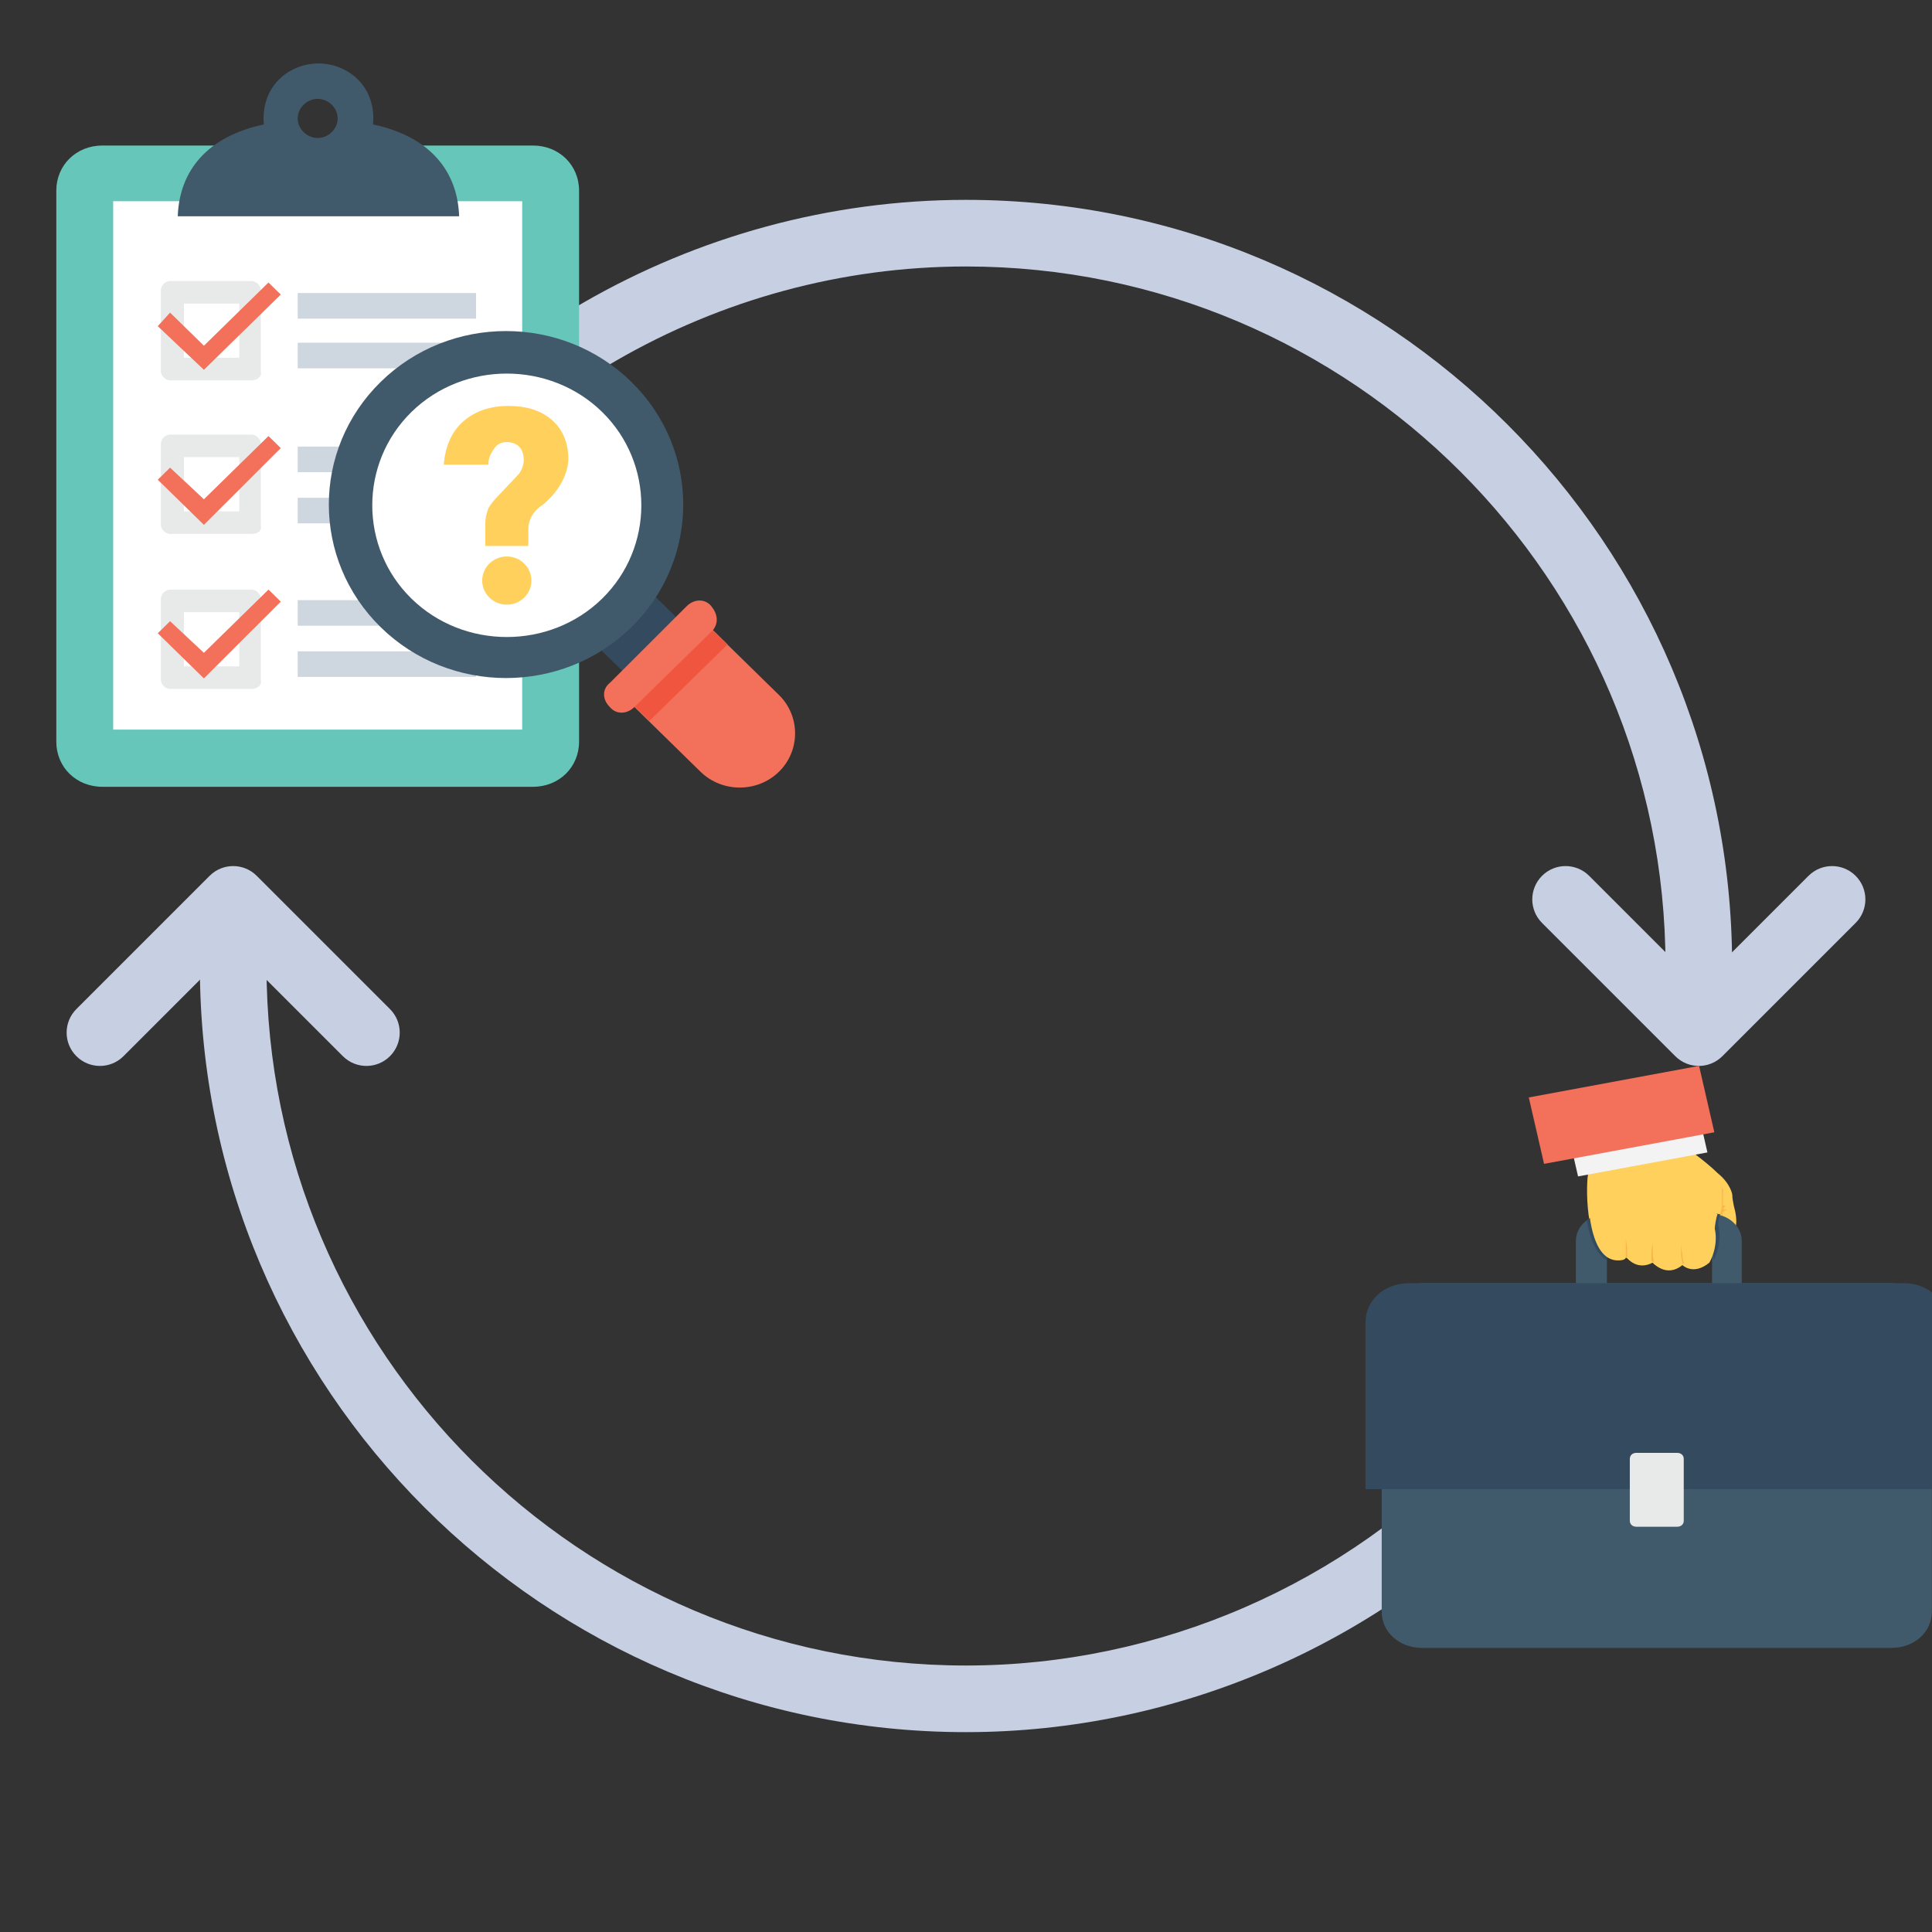 <?xml version="1.0" encoding="UTF-8" standalone="no"?>
<!-- Generator: Adobe Illustrator 19.0.0, SVG Export Plug-In . SVG Version: 6.00 Build 0)  -->

<svg
   xmlns:dc="http://purl.org/dc/elements/1.1/"
   xmlns:cc="http://creativecommons.org/ns#"
   xmlns:rdf="http://www.w3.org/1999/02/22-rdf-syntax-ns#"
   xmlns:svg="http://www.w3.org/2000/svg"
   xmlns="http://www.w3.org/2000/svg"
   xmlns:sodipodi="http://sodipodi.sourceforge.net/DTD/sodipodi-0.dtd"
   xmlns:inkscape="http://www.inkscape.org/namespaces/inkscape"
   version="1.1"
   id="Layer_1"
   x="0px"
   y="0px"
   viewBox="0 0 512 512"
   style="enable-background:new 0 0 512 512;"
   xml:space="preserve"
   sodipodi:docname="businessman-1.svg"
   inkscape:version="0.92.5 (2060ec1f9f, 2020-04-08)"><rect x="0" y="0" width="512" height="512" fill="#333333" stroke="none"/><defs
   id="defs117" /><sodipodi:namedview
   pagecolor="#ffffff"
   bordercolor="#666666"
   borderopacity="1"
   objecttolerance="10"
   gridtolerance="10"
   guidetolerance="10"
   inkscape:pageopacity="0"
   inkscape:pageshadow="2"
   inkscape:window-width="825"
   inkscape:window-height="480"
   id="namedview115"
   showgrid="false"
   inkscape:zoom="0.4609375"
   inkscape:cx="262.05939"
   inkscape:cy="256"
   inkscape:window-x="239"
   inkscape:window-y="177"
   inkscape:window-maximized="0"
   inkscape:current-layer="Layer_1" />
<g
   id="g6">
	<path
   style="fill:#C7CFE2;"
   d="M450.207,264.828c-4.875,0-8.828-3.953-8.828-8.828c0-102.22-83.159-185.379-185.379-185.379   c-65.979,0-127.509,35.517-160.582,92.694c-2.444,4.224-7.858,5.668-12.061,3.224c-4.224-2.444-5.664-7.84-3.224-12.061   c36.22-62.616,103.608-101.513,175.866-101.513c111.953,0,203.034,91.082,203.034,203.034   C459.035,260.875,455.082,264.828,450.207,264.828z"
   id="path2" />
	<path
   style="fill:#C7CFE2;"
   d="M256.001,459.034c-111.953,0-203.034-91.082-203.034-203.034c0-4.875,3.953-8.828,8.828-8.828   c4.875,0,8.828,3.953,8.828,8.828c0,102.22,83.159,185.379,185.379,185.379c51.224,0,100.655-21.5,135.608-58.983   c3.336-3.564,8.914-3.754,12.479-0.436c3.564,3.328,3.758,8.914,0.436,12.479C366.237,435.491,312.104,459.034,256.001,459.034z"
   id="path4" />
</g>


























<g
   id="g82">
	<path
   style="fill:#C7CFE2;"
   d="M97.104,282.483c-2.259,0-4.518-0.862-6.241-2.586l-29.069-29.069l-29.069,29.069   c-3.448,3.448-9.034,3.448-12.482,0c-3.448-3.448-3.448-9.035,0-12.483l35.31-35.31c3.448-3.448,9.034-3.448,12.482,0l35.31,35.31   c3.448,3.448,3.448,9.035,0,12.483C101.622,281.621,99.363,282.483,97.104,282.483z"
   id="path78" />
	<path
   style="fill:#C7CFE2;"
   d="M450.207,282.483c-2.259,0-4.518-0.862-6.241-2.586l-35.31-35.31c-3.448-3.448-3.448-9.035,0-12.483   c3.448-3.448,9.035-3.448,12.483,0l29.068,29.069l29.069-29.069c3.448-3.448,9.035-3.448,12.483,0   c3.448,3.448,3.448,9.035,0,12.483l-35.31,35.31C454.725,281.621,452.466,282.483,450.207,282.483z"
   id="path80" />
</g>
<g
   id="g84">
</g>
<g
   id="g86">
</g>
<g
   id="g88">
</g>
<g
   id="g90">
</g>
<g
   id="g92">
</g>
<g
   id="g94">
</g>
<g
   id="g96">
</g>
<g
   id="g98">
</g>
<g
   id="g100">
</g>
<g
   id="g102">
</g>
<g
   id="g104">
</g>
<g
   id="g106">
</g>
<g
   id="g108">
</g>
<g
   id="g110">
</g>
<g
   id="g112">
</g>
<g
   transform="matrix(0.382,0,0,0.374,14.818,16.823)"
   id="g943"><path
     inkscape:connector-curvature="0"
     id="path2-3"
     d="M 330.933,512.533 H 32.267 c -18.133,0 -32,-13.867 -32,-32 v -390.4 c 0,-18.133 13.867,-32 32,-32 h 298.667 c 18.133,0 32,13.867 32,32 v 390.4 c -0.001,18.134 -13.867,32 -32.001,32 z"
     style="fill:#66c6b9" /><rect
     id="rect4"
     height="374.4"
     width="283.733"
     style="fill:#ffffff"
     y="97.6"
     x="39.733" /><path
     inkscape:connector-curvature="0"
     id="path6"
     d="m 220,43.2 c 1.067,-11.733 -2.133,-23.467 -10.667,-32 -14.933,-14.933 -39.467,-14.933 -54.4,0 C 146.4,19.733 143.2,31.467 144.266,43.2 104.8,51.733 85.6,76.267 84.533,108.267 h 195.2 C 278.667,76.267 259.467,51.733 220,43.2 Z m -52.267,-4.267 c 0,-7.467 6.4,-13.867 13.867,-13.867 7.467,0 13.867,6.4 13.867,13.867 0,7.467 -6.4,13.867 -13.867,13.867 -7.467,0 -13.867,-6.4 -13.867,-13.867 z"
     style="fill:#415a6b" /><path
     inkscape:connector-curvature="0"
     id="path8"
     d="M 135.733,443.2 H 79.2 c -3.2,0 -6.4,-3.2 -6.4,-6.4 v -57.6 c 0,-3.2 3.2,-6.4 6.4,-6.4 h 56.533 c 3.2,0 6.4,3.2 6.4,6.4 v 57.6 c 1.067,3.2 -2.133,6.4 -6.4,6.4 z M 88.8,427.2 h 38.4 V 388.8 H 88.8 Z"
     style="fill:#e8eae9" /><g
     id="g14"><rect
       id="rect10"
       height="18.133"
       width="123.733"
       style="fill:#ced6e0"
       y="416.533"
       x="167.733" /><rect
       id="rect12"
       height="18.133"
       width="123.733"
       style="fill:#ced6e0"
       y="380.267"
       x="167.733" /></g><polygon
     id="polygon16"
     points="156,381.333 102.667,435.733 70.667,403.733 79.2,395.2 102.667,417.6 147.467,372.8 "
     style="fill:#f3705a" /><path
     inkscape:connector-curvature="0"
     id="path18"
     d="M 135.733,333.333 H 79.2 c -3.2,0 -6.4,-3.2 -6.4,-6.4 v -57.6 c 0,-3.2 3.2,-6.4 6.4,-6.4 h 56.533 c 3.2,0 6.4,3.2 6.4,6.4 v 57.6 c 1.067,4.267 -2.133,6.4 -6.4,6.4 z m -46.933,-16 h 38.4 v -38.4 H 88.8 Z"
     style="fill:#e8eae9" /><g
     id="g24"><rect
       id="rect20"
       height="18.133"
       width="123.733"
       style="fill:#ced6e0"
       y="307.733"
       x="167.733" /><rect
       id="rect22"
       height="18.133"
       width="123.733"
       style="fill:#ced6e0"
       y="271.467"
       x="167.733" /></g><polygon
     id="polygon26"
     points="156,272.533 102.667,326.933 70.667,294.933 79.2,286.4 102.667,308.8 147.467,264 "
     style="fill:#f3705a" /><path
     inkscape:connector-curvature="0"
     id="path28"
     d="M 135.733,224.533 H 79.2 c -3.2,0 -6.4,-3.2 -6.4,-6.4 v -57.6 c 0,-3.2 3.2,-6.4 6.4,-6.4 h 56.533 c 3.2,0 6.4,3.2 6.4,6.4 v 57.6 c 1.067,3.2 -2.133,6.4 -6.4,6.4 z m -46.933,-16 h 38.4 v -38.4 H 88.8 Z"
     style="fill:#e8eae9" /><g
     id="g34"><rect
       id="rect30"
       height="18.133"
       width="123.733"
       style="fill:#ced6e0"
       y="197.867"
       x="167.733" /><rect
       id="rect32"
       height="18.133"
       width="123.733"
       style="fill:#ced6e0"
       y="162.667"
       x="167.733" /></g><polygon
     id="polygon36"
     points="156,163.733 102.667,217.067 70.667,186.133 79.2,176.533 102.667,200 147.467,155.2 "
     style="fill:#f3705a" /><rect
     id="rect38"
     height="43.733"
     width="53.333"
     style="fill:#344a5e"
     transform="matrix(-0.707,0.707,-0.707,-0.707,975.896,403.955)"
     y="382.226"
     x="377.62" /><path
     inkscape:connector-curvature="0"
     id="path40"
     d="m 398.133,452.8 49.067,49.067 c 14.933,14.933 39.467,14.933 54.4,0 14.933,-14.933 14.933,-39.467 0,-54.4 L 452.533,398.4 Z"
     style="fill:#f3705a" /><rect
     id="rect42"
     height="76.799"
     width="18.133"
     style="fill:#f05540"
     transform="matrix(0.707,0.707,-0.707,0.707,432.427,-179.111)"
     y="394.03"
     x="423.353" /><path
     inkscape:connector-curvature="0"
     id="path44"
     d="m 455.733,401.6 -54.4,54.4 c -5.333,5.333 -12.8,5.333 -17.067,0 -5.333,-5.333 -5.333,-12.8 0,-17.067 l 53.333,-54.4 c 5.333,-5.333 12.8,-5.333 17.067,0 4.267,5.334 5.334,11.734 1.067,17.067 z"
     style="fill:#f3705a" /><circle
     id="circle46"
     r="107.733"
     cy="313.067"
     cx="312.8"
     style="fill:#ffffff" /><path
     inkscape:connector-curvature="0"
     id="path48"
     d="m 399.2,399.467 c -48,48 -125.867,48 -173.867,0 -48,-48 -48,-125.867 0,-173.867 48,-48 125.867,-48 173.867,0 48,48 48,125.867 0,173.867 z M 246.667,246.933 c -36.267,36.267 -36.267,96 0,132.267 36.267,36.267 96,36.267 132.267,0 36.267,-36.267 36.267,-96 0,-132.267 -36.267,-36.267 -96.001,-36.266 -132.267,0 z"
     style="fill:#415a6b" /><g
     id="g54"><circle
       id="circle50"
       r="17.067"
       cy="366.4"
       cx="312.8"
       style="fill:#ffd15c" /><path
       inkscape:connector-curvature="0"
       id="path52"
       d="m 355.467,280 c 0,-11.733 -4.267,-21.333 -11.733,-27.733 -7.467,-6.4 -17.067,-9.6 -29.867,-9.6 -11.733,0 -22.4,3.2 -30.933,10.667 -8.533,7.467 -12.8,18.133 -13.867,30.933 H 300 c 0,-5.333 2.133,-8.533 4.267,-11.733 2.134,-3.2 5.333,-4.267 8.533,-4.267 3.2,0 6.4,1.067 8.533,3.2 2.133,2.133 3.2,5.333 3.2,9.6 0,3.2 -1.067,6.4 -3.2,9.6 l -12.8,13.867 c -4.267,4.267 -7.467,8.533 -8.533,10.667 -1.067,3.2 -2.133,6.4 -2.133,11.733 v 14.933 h 29.867 c 0,0 0,0 0,-11.733 0,-11.733 9.6,-17.067 9.6,-17.067 19.199,-16 18.133,-33.067 18.133,-33.067 z"
       style="fill:#ffd15c" /></g><g
     id="g56" /><g
     id="g58" /><g
     id="g60" /><g
     id="g62" /><g
     id="g64" /><g
     id="g66" /><g
     id="g68" /><g
     id="g70" /><g
     id="g72" /><g
     id="g74" /><g
     id="g76" /><g
     id="g78" /><g
     id="g80" /><g
     id="g82-6" /><g
     id="g84-7" /></g><g
   transform="matrix(0.335,0,0,0.301,353.073,282.484)"
   id="g910"><path
     inkscape:connector-curvature="0"
     id="path2-5"
     d="m 202.296,95.309 c -2.133,14.933 -1.067,72.533 20.267,74.667 0,0 7.467,1.067 8.533,-2.133 h 1.067 c 0,0 7.467,11.733 20.267,4.267 0,0 10.667,13.867 23.467,2.133 0,0 8.533,9.6 21.333,-2.133 0,0 -3.2,-19.2 4.267,-29.867 0,0 1.067,-8.533 3.2,-10.667 0,0 10.667,9.6 11.733,16 0,0 5.333,-4.267 2.133,-20.267 0,0 -2.133,-8.533 -2.133,-13.867 0,0 -1.067,-9.6 -11.733,-19.2 -9.6,-10.667 -28.8,-25.6 -28.8,-25.6 l -21.333,-5.333 c 1.065,-1.067 -52.268,10.667 -52.268,32 z"
     style="fill:#ffd15c" /><path
     inkscape:connector-curvature="0"
     id="path4-3"
     d="m 307.896,103.842 c 0,0 1.067,18.133 0,22.4 -1.067,4.267 -1.067,4.267 -1.067,4.267 l 2.133,2.133 c 0,-1.067 0,-1.067 -1.067,-2.133 1.067,0 1.067,-1.067 2.133,-1.067 -1.067,0 -2.133,0 -2.133,0 1.067,-1.067 3.2,-2.133 4.267,-3.2 -1.067,0 -2.133,1.067 -3.2,0 1.067,0 1.067,0 2.133,0 -1.067,0 -2.133,0 -2.133,-1.067 v 0 0 c 1.067,0 1.067,-1.067 2.133,-2.133 -1.067,0 -1.067,0 -2.133,0 0,-3.2 0,-6.4 0,-8.533 0,-2.133 0,-3.2 0,-5.333 -1.066,-2.134 -1.066,-3.2 -1.066,-5.334"
     style="fill:#f7b64c;stroke:#f7b64c;stroke-width:0.1;stroke-miterlimit:10" /><path
     inkscape:connector-curvature="0"
     id="path6-5"
     d="m 317.496,135.842 v 11.733 l -3.2,5.333 -7.467,-9.6 -3.2,-6.4 c 0,0 1.067,-5.333 2.133,-5.333 z"
     style="fill:#ffd15c" /><path
     inkscape:connector-curvature="0"
     id="path8-6"
     d="M 324.963,222.242 H 192.696 v -68.267 c 0,-12.8 10.667,-23.467 23.467,-23.467 h 84.267 c 12.8,0 23.467,10.667 23.467,23.467 v 68.267 z M 217.229,200.909 h 83.2 v -43.733 c 0,-3.2 -2.133,-5.333 -5.333,-5.333 h -72.533 c -3.2,0 -5.333,2.133 -5.333,5.333 v 43.733 z"
     style="fill:#415a6b" /><g
     id="g14-2"><path
       inkscape:connector-curvature="0"
       id="path10"
       d="m 218.296,130.509 h -2.133 c -5.333,0 -10.667,2.133 -14.933,5.333 2.133,13.867 6.4,28.8 16,35.2 v -12.8 c 0,-1.067 0,-2.133 1.067,-3.2 v -24.533 z"
       style="fill:#344a5e" /><path
       inkscape:connector-curvature="0"
       id="path12"
       d="m 306.829,130.509 c -2.133,0 -4.267,-1.067 -5.333,-1.067 v 0 28.8 0 12.8 c 2.133,-3.2 6.4,-16 4.267,-28.8 -1.067,-3.2 0,-8.533 1.066,-11.733 z"
       style="fill:#344a5e" /></g><path
     inkscape:connector-curvature="0"
     id="path16"
     d="m 304.696,130.509 c -25.6,-18.133 -61.867,-10.667 -101.333,0 2.133,19.2 7.467,38.4 20.267,40.533 0,0 7.467,1.067 8.533,-2.133 h 1.067 c 0,0 7.467,11.733 20.267,4.267 0,0 10.667,13.867 23.467,2.133 0,0 8.533,9.6 21.333,-2.133 0,0 7.467,-13.867 4.267,-29.867 -0.001,-2.133 1.065,-9.6 2.132,-12.8 z"
     style="fill:#ffd15c" /><g
     id="g24-9"><path
       inkscape:connector-curvature="0"
       id="path18-1"
       d="m 253.496,165.709 c 0,-4.267 0,-10.667 0,-10.667 v 0 0 c 0,0 -1.067,6.4 -1.067,10.667 0,2.133 0,5.333 0,6.4 v 0 h 1.067 c 0,0 0,1.067 1.067,1.067 v 0 c 0,-2.134 -1.067,-4.267 -1.067,-7.467 z"
       style="fill:#f7b64c" /><path
       inkscape:connector-curvature="0"
       id="path20"
       d="m 276.963,165.709 c -1.067,-4.267 -1.067,-10.667 -1.067,-10.667 v 0 c 0,0 0,6.4 0,10.667 0,3.2 1.067,6.4 1.067,8.533 v 0 c 0,0 1.067,0 1.067,-1.067 l 1.067,1.067 v 0 c -1.068,0 -2.134,-4.266 -2.134,-8.533 z"
       style="fill:#f7b64c" /><path
       inkscape:connector-curvature="0"
       id="path22"
       d="m 233.229,165.709 c 0,-1.067 0,-2.133 0,-3.2 0,-1.067 0,-2.133 0,-3.2 -1.067,-6.4 -1.067,-7.467 -1.067,-7.467 v 0 0 0 c 0,0 0,6.4 0,9.6 v 7.467 l 1.067,-1.067 h 1.067 c 0,0 0,0 1.067,1.067 v 0 c -2.134,-1.067 -2.134,-2.133 -2.134,-3.2 z"
       style="fill:#f7b64c" /></g><path
     inkscape:connector-curvature="0"
     id="path26"
     d="m 442.296,191.309 h -371.2 c -18.133,0 -32,13.867 -32,32 v 257.067 c 0,18.133 13.867,32 32,32 h 371.2 c 18.133,0 32,-13.867 32,-32 V 223.309 c 0,-17.067 -14.933,-32 -32,-32 z"
     style="fill:#415a6b" /><path
     inkscape:connector-curvature="0"
     id="path28-2"
     d="M 452.963,191.309 H 60.429 c -19.2,0 -34.133,14.933 -34.133,34.133 v 147.2 h 459.733 v -147.2 c 1.067,-18.133 -14.933,-34.133 -33.066,-34.133 z"
     style="fill:#344a5e" /><rect
     id="rect30-7"
     height="104.531"
     width="58.665"
     style="fill:#f3f3f3"
     transform="matrix(0.202,0.979,-0.979,0.202,248.101,-188.422)"
     y="5.819"
     x="210.38" /><rect
     id="rect32-0"
     height="137.597"
     width="59.732"
     style="fill:#f3705a"
     transform="matrix(0.202,0.979,-0.979,0.202,224.856,-189.721)"
     y="-25.632"
     x="199.021" /><path
     inkscape:connector-curvature="0"
     id="path34"
     d="m 272.696,340.642 h -32 c -3.2,0 -5.333,2.133 -5.333,5.333 v 54.4 c 0,3.2 2.133,5.333 5.333,5.333 h 32 c 3.2,0 5.333,-2.133 5.333,-5.333 v -54.4 c 0,-3.199 -2.133,-5.333 -5.333,-5.333 z"
     style="fill:#e8eae9" /><g
     id="g36" /><g
     id="g38" /><g
     id="g40" /><g
     id="g42" /><g
     id="g44" /><g
     id="g46" /><g
     id="g48" /><g
     id="g50" /><g
     id="g52" /><g
     id="g54-9" /><g
     id="g56-3" /><g
     id="g58-6" /><g
     id="g60-0" /><g
     id="g62-6" /><g
     id="g64-2" /></g></svg>